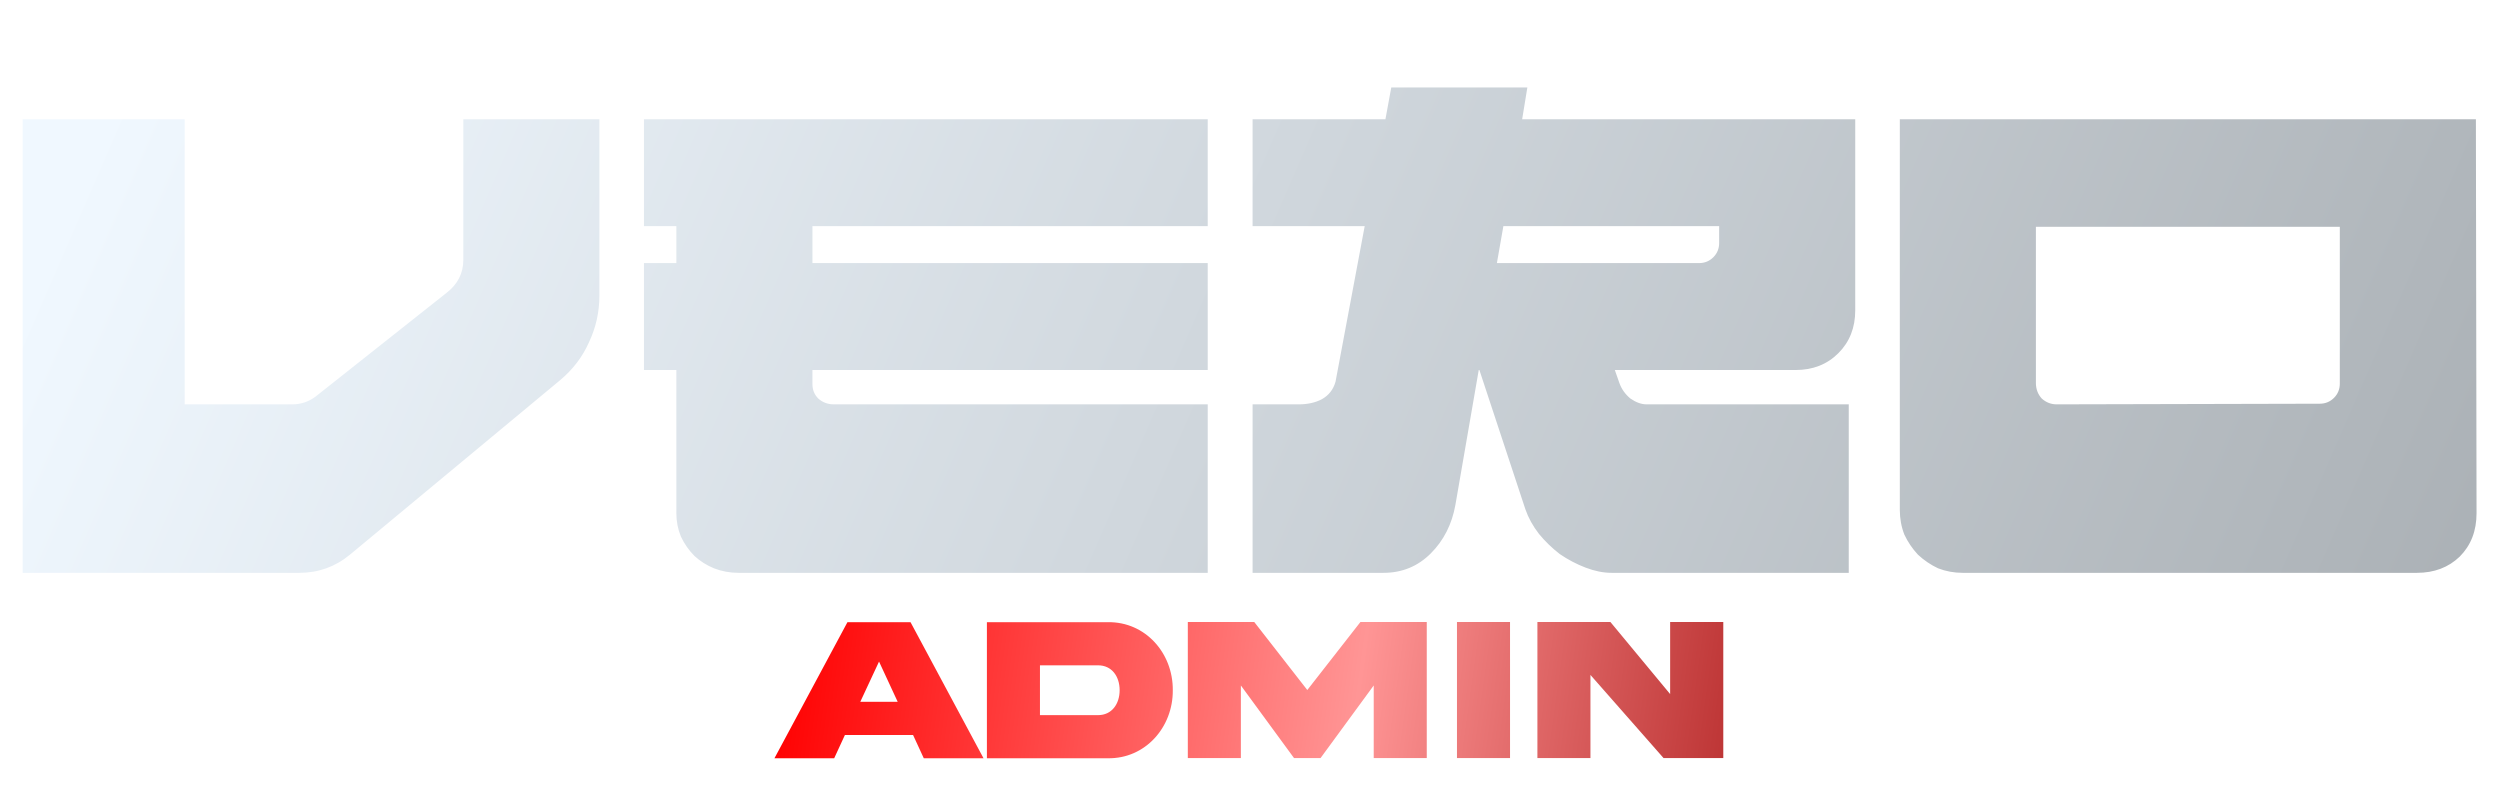 <svg width="1929" height="622" viewBox="0 0 1929 622" fill="none" xmlns="http://www.w3.org/2000/svg">
<g filter="url(#filter0_d_1038_1478)">
<path d="M142.5 88V308H225.5C232.167 308 238.167 306 243.5 302L344.5 222C353.167 215.333 357.5 206.833 357.5 196.5V88H462.5V224C462.5 236.667 459.833 248.667 454.5 260C449.5 271.333 442 281.167 432 289.5L270 424C258.667 433.333 245.667 438 231 438H17.5V88H142.5ZM496.88 199H521.88V170.5H496.88V88H931.88V170.5H626.88V199H931.88V281.5H626.88V292.5C626.88 296.833 628.38 300.5 631.38 303.5C634.714 306.5 638.714 308 643.38 308H931.88V438H569.88C563.214 438 556.88 436.833 550.88 434.5C545.214 432.167 540.214 429 535.88 425C531.547 420.667 528.047 415.667 525.38 410C523.047 404.333 521.88 398.333 521.88 392V281.5H496.88V199ZM966.495 308H1002C1009 308 1015 306.667 1020 304C1025.33 301 1028.83 296.5 1030.5 290.5L1053 170.5H966.495V88H1069L1073.5 63.5H1178.5L1174.5 88H1431.5V235.5C1431.5 248.833 1427.16 259.833 1418.5 268.5C1409.83 277.167 1398.83 281.5 1385.5 281.5H1246L1249.5 291.5C1251.16 296.167 1254 300.167 1258 303.5C1262.33 306.5 1266.5 308 1270.5 308H1426.5V438H1243.5C1237.16 438 1230.5 436.667 1223.5 434C1216.5 431.333 1209.83 427.833 1203.5 423.5C1197.5 418.833 1192.16 413.667 1187.5 408C1182.83 402 1179.33 395.667 1177 389L1141.5 281.5H1141L1123 385.5C1120.33 400.5 1114 413 1104 423C1094 433 1081.83 438 1067.5 438H966.495V308ZM1311 199C1315.33 199 1319 197.5 1322 194.5C1325 191.5 1326.5 187.833 1326.5 183.5V170.5H1160L1155 199H1311ZM1465.9 389.5V88H1910.4L1910.9 392C1910.9 405.667 1906.56 416.833 1897.9 425.5C1889.23 433.833 1878.23 438 1864.9 438H1514.4C1507.73 438 1501.4 436.833 1495.4 434.5C1489.73 431.833 1484.56 428.333 1479.9 424C1475.56 419.333 1472.06 414.167 1469.4 408.5C1467.06 402.5 1465.9 396.167 1465.9 389.5ZM1586.9 308L1789.9 307.5C1794.23 307.5 1797.9 306 1800.9 303C1803.9 300 1805.4 296.333 1805.4 292V171H1570.9V291.5C1570.9 296.167 1572.4 300.167 1575.4 303.5C1578.73 306.5 1582.56 308 1586.9 308Z" fill="url(#paint0_linear_1038_1478)"/>
<path d="M678.266 506.469L663.812 537.484H692.641L678.266 506.469ZM597.562 581.078L653.891 476.078H702.562L758.891 581.078H712.797L704.516 563.109H651.938L643.656 581.078H597.562ZM863.916 528.578C863.916 517.953 857.9 509.359 847.275 509.359H802.431V547.797H847.275C857.9 547.797 863.916 539.125 863.916 528.578ZM761.494 476.078H854.931C883.759 475.688 905.166 499.906 904.931 528.578C905.166 557.094 883.759 581.469 854.931 581.078H761.494V476.078ZM916.519 580.922V475.922H967.769L1008.71 528.422L1049.72 475.922H1100.89V580.922H1059.96V524.906L1018.94 580.922H998.472L957.456 524.906V580.922H916.519ZM1124.2 475.922H1165.14V580.922H1124.2V475.922ZM1288.68 531.547V475.922H1329.69V580.922H1283.6L1227.19 516.781V580.922H1186.26V475.922H1242.58L1288.68 531.547Z" fill="url(#paint1_linear_1038_1478)"/>
</g>
<defs>
<filter id="filter0_d_1038_1478" x="13.5" y="63.5" width="1901.39" height="525.969" filterUnits="userSpaceOnUse" color-interpolation-filters="sRGB">
<feFlood flood-opacity="0" result="BackgroundImageFix"/>
<feColorMatrix in="SourceAlpha" type="matrix" values="0 0 0 0 0 0 0 0 0 0 0 0 0 0 0 0 0 0 127 0" result="hardAlpha"/>
<feOffset dy="4"/>
<feGaussianBlur stdDeviation="2"/>
<feComposite in2="hardAlpha" operator="out"/>
<feColorMatrix type="matrix" values="0 0 0 0 0 0 0 0 0 0 0 0 0 0 0 0 0 0 0.25 0"/>
<feBlend mode="normal" in2="BackgroundImageFix" result="effect1_dropShadow_1038_1478"/>
<feBlend mode="normal" in="SourceGraphic" in2="effect1_dropShadow_1038_1478" result="shape"/>
</filter>
<linearGradient id="paint0_linear_1038_1478" x1="-4.26265e-06" y1="272.5" x2="2328" y2="1285" gradientUnits="userSpaceOnUse">
<stop stop-color="#F0F8FF"/>
<stop offset="1" stop-color="#909599"/>
</linearGradient>
<linearGradient id="paint1_linear_1038_1478" x1="596" y1="530" x2="1483" y2="654" gradientUnits="userSpaceOnUse">
<stop stop-color="#FF0000"/>
<stop offset="0.5" stop-color="#FF9595"/>
<stop offset="1" stop-color="#990000"/>
</linearGradient>
</defs>
</svg>
